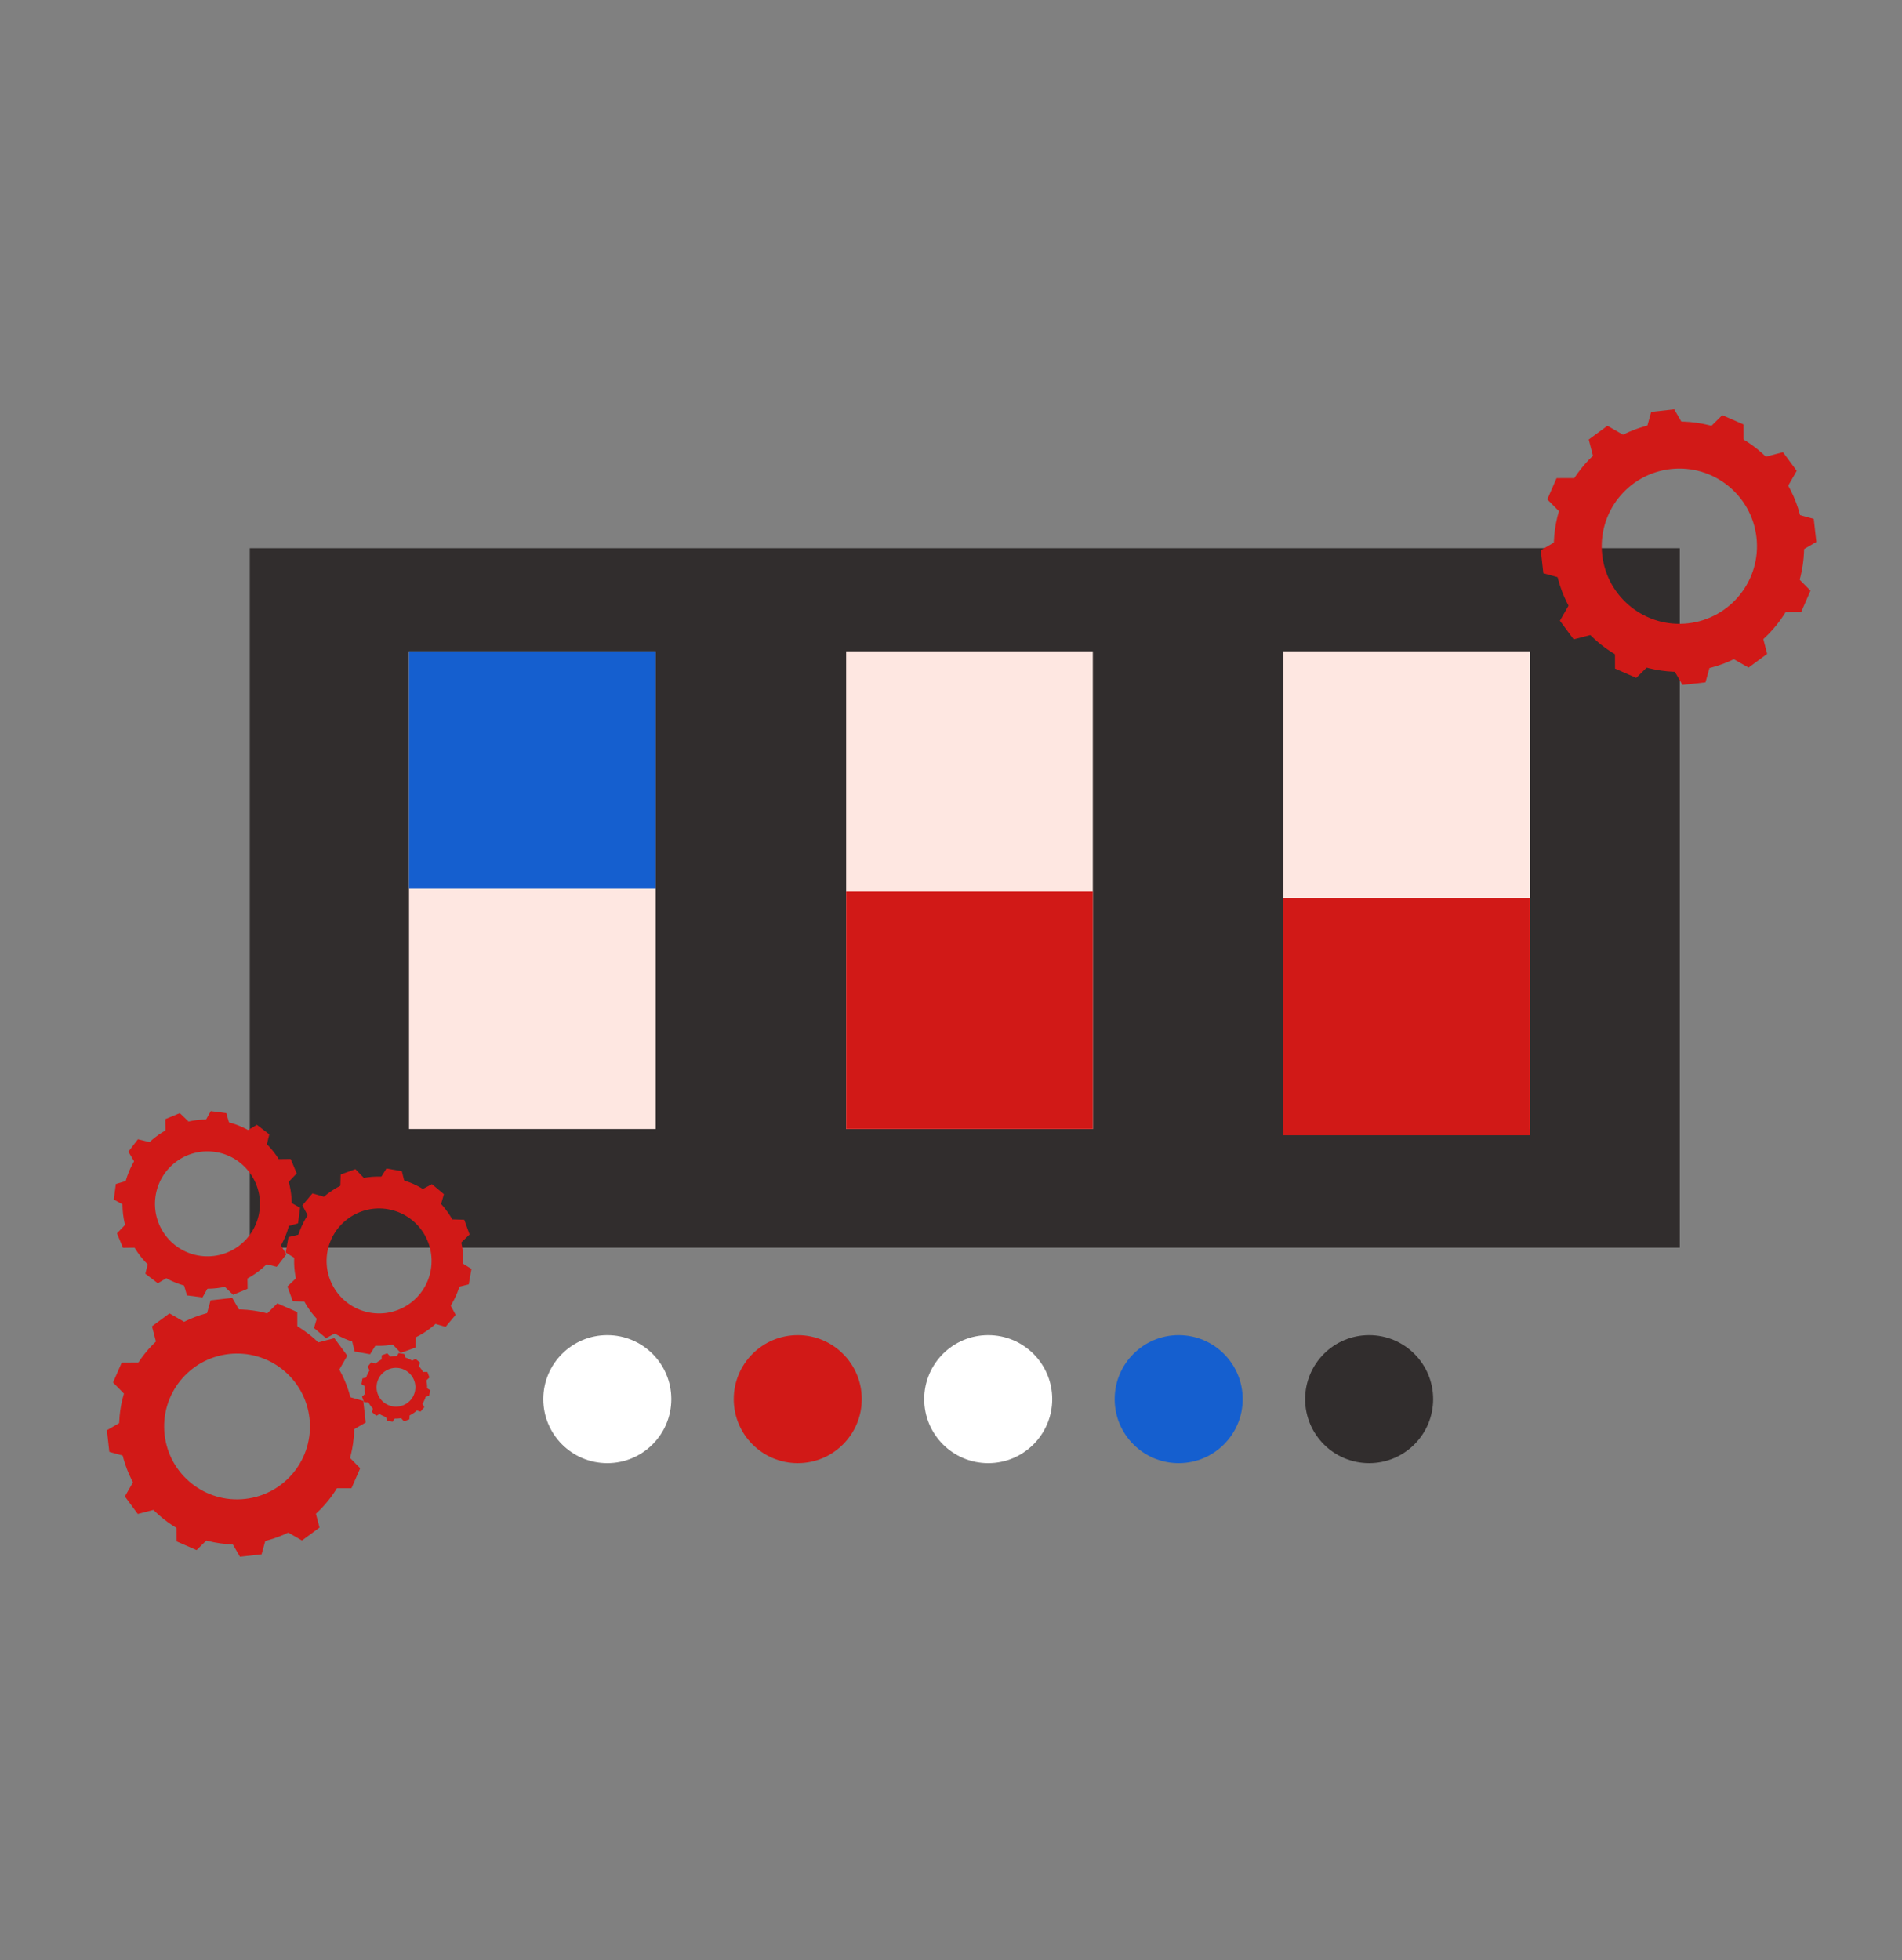 <svg width="622" height="641" viewBox="0 0 622 641" fill="none" xmlns="http://www.w3.org/2000/svg">
<rect x="0" y="0" width="622" height="641" fill="#808080" stroke="none"/>
<circle cx="198.599" cy="457.506" r="20.932" fill="white"/>
<circle cx="260.885" cy="457.506" r="20.932" fill="#D11917"/>
<circle cx="323.17" cy="457.506" r="20.932" fill="white"/>
<circle cx="385.456" cy="457.506" r="20.932" fill="#155FCF"/>
<circle cx="447.742" cy="457.506" r="20.932" fill="#312D2D"/>
<rect x="81.686" y="179.263" width="467.652" height="228.721" fill="#312D2D"/>
<rect x="133.761" y="212.958" width="80.665" height="156.225" fill="#FEE7E1"/>
<rect x="276.711" y="212.958" width="80.665" height="156.225" fill="#FEE7E1"/>
<rect x="419.662" y="212.958" width="80.665" height="156.225" fill="#FEE7E1"/>
<rect x="133.761" y="212.958" width="80.665" height="77.602" fill="#155FCF"/>
<rect x="276.711" y="291.581" width="80.665" height="77.602" fill="#D11917"/>
<rect x="419.662" y="293.624" width="80.665" height="77.602" fill="#D11917"/>
<path d="M93.629 401.137L94.698 393.01L98.136 394.939L97.467 400.018L93.629 401.137Z" fill="#D11917"/>
<path d="M41.725 386.035L40.655 394.163L37.218 392.233L37.887 387.154L41.725 386.035Z" fill="#D11917"/>
<path d="M75.128 367.843L67 366.773L68.929 363.336L74.009 364.005L75.128 367.843Z" fill="#D11917"/>
<path d="M60.026 419.746L68.153 420.816L66.224 424.253L61.144 423.585L60.026 419.746Z" fill="#D11917"/>
<path d="M94.27 386.603L91.132 379.029L95.074 378.981L97.034 383.715L94.27 386.603Z" fill="#D11917"/>
<path d="M86.618 413.281L91.609 406.777L93.621 410.166L90.502 414.231L86.618 413.281Z" fill="#D11917"/>
<path d="M41.014 400.411L44.151 407.985L40.21 408.033L38.25 403.299L41.014 400.411Z" fill="#D11917"/>
<path d="M48.488 412.618L54.992 417.608L51.602 419.62L47.538 416.501L48.488 412.618Z" fill="#D11917"/>
<path d="M48.989 373.481L43.999 379.985L41.986 376.596L45.105 372.531L48.989 373.481Z" fill="#D11917"/>
<path d="M61.685 366.759L54.111 369.896L54.063 365.955L58.797 363.994L61.685 366.759Z" fill="#D11917"/>
<path d="M87.125 374.813L80.621 369.823L84.011 367.811L88.075 370.93L87.125 374.813Z" fill="#D11917"/>
<path d="M73.347 420.615L80.921 417.478L80.969 421.42L76.236 423.38L73.347 420.615Z" fill="#D11917"/>
<path fill-rule="evenodd" clip-rule="evenodd" d="M40.3 390.127C38.306 405.276 48.97 419.174 64.119 421.169C79.269 423.163 93.166 412.499 95.161 397.35C97.155 382.201 86.491 368.303 71.342 366.308C56.193 364.314 42.295 374.978 40.3 390.127ZM50.827 391.414C49.59 400.811 56.205 409.431 65.601 410.668C74.998 411.906 83.619 405.291 84.856 395.894C86.093 386.498 79.478 377.877 70.082 376.64C60.685 375.403 52.064 382.017 50.827 391.414Z" fill="#D11917"/>
<path d="M114.791 467.93L113.521 456.613L118.8 458.067L119.593 465.14L114.791 467.93Z" fill="#D11917"/>
<path d="M39.76 464.887L41.029 476.204L35.75 474.75L34.957 467.677L39.76 464.887Z" fill="#D11917"/>
<path d="M78.731 429.208L67.414 430.477L68.869 425.198L75.942 424.405L78.731 429.208Z" fill="#D11917"/>
<path d="M75.688 504.241L87.005 502.971L85.551 508.25L78.478 509.044L75.688 504.241Z" fill="#D11917"/>
<path d="M110.804 448.117L104.047 438.951L109.345 437.571L113.569 443.299L110.804 448.117Z" fill="#D11917"/>
<path d="M109.39 486.646L113.949 476.21L117.794 480.109L114.945 486.631L109.39 486.646Z" fill="#D11917"/>
<path d="M43.599 484.512L50.357 493.678L45.058 495.058L40.835 489.329L43.599 484.512Z" fill="#D11917"/>
<path d="M57.751 498.476L68.186 503.035L64.287 506.879L57.765 504.03L57.751 498.476Z" fill="#D11917"/>
<path d="M45.365 445.536L40.806 455.972L36.962 452.073L39.811 445.551L45.365 445.536Z" fill="#D11917"/>
<path d="M60.242 432.232L51.076 438.99L49.696 433.691L55.425 429.468L60.242 432.232Z" fill="#D11917"/>
<path d="M97.236 434.603L86.8 430.044L90.699 426.2L97.221 429.049L97.236 434.603Z" fill="#D11917"/>
<path d="M93.943 500.965L103.109 494.207L104.489 499.506L98.76 503.73L93.943 500.965Z" fill="#D11917"/>
<path fill-rule="evenodd" clip-rule="evenodd" d="M39.204 470.882C41.57 491.976 60.588 507.158 81.683 504.792C102.777 502.425 117.959 483.407 115.593 462.313C113.227 441.218 94.208 426.036 73.114 428.403C52.02 430.769 36.837 449.787 39.204 470.882ZM53.829 469.103C55.297 482.187 67.093 491.604 80.178 490.137C93.262 488.669 102.679 476.872 101.211 463.788C99.743 450.704 87.947 441.287 74.862 442.755C61.778 444.222 52.361 456.019 53.829 469.103Z" fill="#D11917"/>
<path d="M588.875 180.186L587.523 168.136L593.144 169.684L593.989 177.215L588.875 180.186Z" fill="#D11917"/>
<path d="M508.982 176.946L510.334 188.996L504.713 187.448L503.868 179.916L508.982 176.946Z" fill="#D11917"/>
<path d="M550.479 138.955L538.428 140.307L539.977 134.686L547.508 133.841L550.479 138.955Z" fill="#D11917"/>
<path d="M547.238 218.85L559.289 217.498L557.74 223.119L550.209 223.964L547.238 218.85Z" fill="#D11917"/>
<path d="M584.631 159.089L577.435 149.329L583.077 147.86L587.574 153.96L584.631 159.089Z" fill="#D11917"/>
<path d="M583.125 200.114L587.979 189.003L592.073 193.154L589.039 200.099L583.125 200.114Z" fill="#D11917"/>
<path d="M513.07 197.842L520.266 207.602L514.624 209.072L510.126 202.972L513.07 197.842Z" fill="#D11917"/>
<path d="M528.138 212.711L539.25 217.566L535.098 221.659L528.153 218.625L528.138 212.711Z" fill="#D11917"/>
<path d="M514.951 156.342L510.097 167.453L506.003 163.302L509.037 156.357L514.951 156.342Z" fill="#D11917"/>
<path d="M530.791 142.175L521.031 149.371L519.562 143.728L525.662 139.231L530.791 142.175Z" fill="#D11917"/>
<path d="M570.183 144.7L559.071 139.845L563.222 135.752L570.167 138.786L570.183 144.7Z" fill="#D11917"/>
<path d="M566.676 215.362L576.436 208.166L577.906 213.808L571.806 218.306L566.676 215.362Z" fill="#D11917"/>
<path fill-rule="evenodd" clip-rule="evenodd" d="M508.39 183.329C510.91 205.791 531.161 221.957 553.622 219.437C576.084 216.917 592.249 196.666 589.73 174.205C587.21 151.744 566.959 135.578 544.498 138.098C522.037 140.617 505.871 160.868 508.39 183.329ZM523.963 181.435C525.526 195.367 538.087 205.394 552.019 203.832C565.951 202.269 575.979 189.708 574.416 175.775C572.853 161.843 560.292 151.816 546.36 153.379C532.428 154.942 522.4 167.503 523.963 181.435Z" fill="#D11917"/>
<path d="M149.409 420.924L150.832 412.851L154.182 414.928L153.293 419.973L149.409 420.924Z" fill="#D11917"/>
<path d="M98.213 403.577L96.79 411.65L93.44 409.573L94.329 404.527L98.213 403.577Z" fill="#D11917"/>
<path d="M132.375 386.856L124.302 385.433L126.379 382.083L131.425 382.973L132.375 386.856Z" fill="#D11917"/>
<path d="M115.028 438.053L123.101 439.475L121.024 442.826L115.978 441.936L115.028 438.053Z" fill="#D11917"/>
<path d="M150.682 406.432L147.878 398.728L151.818 398.852L153.57 403.666L150.682 406.432Z" fill="#D11917"/>
<path d="M141.877 432.751L147.146 426.471L149.008 429.945L145.715 433.87L141.877 432.751Z" fill="#D11917"/>
<path d="M96.876 417.908L99.681 425.611L95.741 425.487L93.989 420.673L96.876 417.908Z" fill="#D11917"/>
<path d="M103.811 430.428L110.091 435.697L106.618 437.56L102.693 434.267L103.811 430.428Z" fill="#D11917"/>
<path d="M106.016 391.351L100.747 397.631L98.884 394.158L102.177 390.233L106.016 391.351Z" fill="#D11917"/>
<path d="M118.992 385.188L111.289 387.992L111.413 384.053L116.227 382.3L118.992 385.188Z" fill="#D11917"/>
<path d="M144.058 394.342L137.778 389.073L141.251 387.211L145.176 390.504L144.058 394.342Z" fill="#D11917"/>
<path d="M128.299 439.501L136.002 436.697L135.878 440.636L131.064 442.389L128.299 439.501Z" fill="#D11917"/>
<path fill-rule="evenodd" clip-rule="evenodd" d="M96.611 407.603C93.958 422.651 104.007 437 119.055 439.652C134.103 442.304 148.452 432.255 151.105 417.207C153.757 402.159 143.708 387.81 128.66 385.158C113.612 382.506 99.263 392.555 96.611 407.603ZM107.071 409.346C105.426 418.68 111.659 427.581 120.993 429.226C130.327 430.871 139.227 424.638 140.872 415.304C142.518 405.97 136.285 397.07 126.951 395.425C117.617 393.78 108.716 400.013 107.071 409.346Z" fill="#D11917"/>
<path d="M138.904 456.803L139.43 453.817L140.669 454.585L140.34 456.451L138.904 456.803Z" fill="#D11917"/>
<path d="M119.963 450.387L119.436 453.373L118.198 452.605L118.526 450.739L119.963 450.387Z" fill="#D11917"/>
<path d="M132.601 444.2L129.615 443.674L130.384 442.435L132.25 442.764L132.601 444.2Z" fill="#D11917"/>
<path d="M126.184 463.141L129.17 463.667L128.402 464.906L126.536 464.577L126.184 463.141Z" fill="#D11917"/>
<path d="M139.373 451.442L138.336 448.593L139.793 448.639L140.442 450.419L139.373 451.442Z" fill="#D11917"/>
<path d="M136.117 461.178L138.065 458.856L138.754 460.141L137.536 461.592L136.117 461.178Z" fill="#D11917"/>
<path d="M119.469 455.689L120.506 458.538L119.049 458.492L118.401 456.712L119.469 455.689Z" fill="#D11917"/>
<path d="M122.036 460.321L124.358 462.27L123.074 462.959L121.622 461.741L122.036 460.321Z" fill="#D11917"/>
<path d="M122.849 445.864L120.901 448.187L120.212 446.902L121.43 445.451L122.849 445.864Z" fill="#D11917"/>
<path d="M127.65 443.584L124.801 444.621L124.847 443.164L126.628 442.516L127.65 443.584Z" fill="#D11917"/>
<path d="M136.924 446.969L134.601 445.02L135.886 444.332L137.337 445.549L136.924 446.969Z" fill="#D11917"/>
<path d="M131.096 463.676L133.944 462.639L133.899 464.096L132.118 464.744L131.096 463.676Z" fill="#D11917"/>
<path fill-rule="evenodd" clip-rule="evenodd" d="M119.371 451.876C118.389 457.443 122.107 462.751 127.674 463.732C133.241 464.714 138.549 460.996 139.53 455.429C140.511 449.862 136.794 444.554 131.227 443.573C125.66 442.592 120.352 446.309 119.371 451.876ZM123.241 452.522C122.633 455.975 124.938 459.267 128.391 459.876C131.844 460.484 135.137 458.179 135.746 454.726C136.354 451.273 134.048 447.98 130.595 447.372C127.142 446.763 123.85 449.069 123.241 452.522Z" fill="#D11917"/>
</svg>

